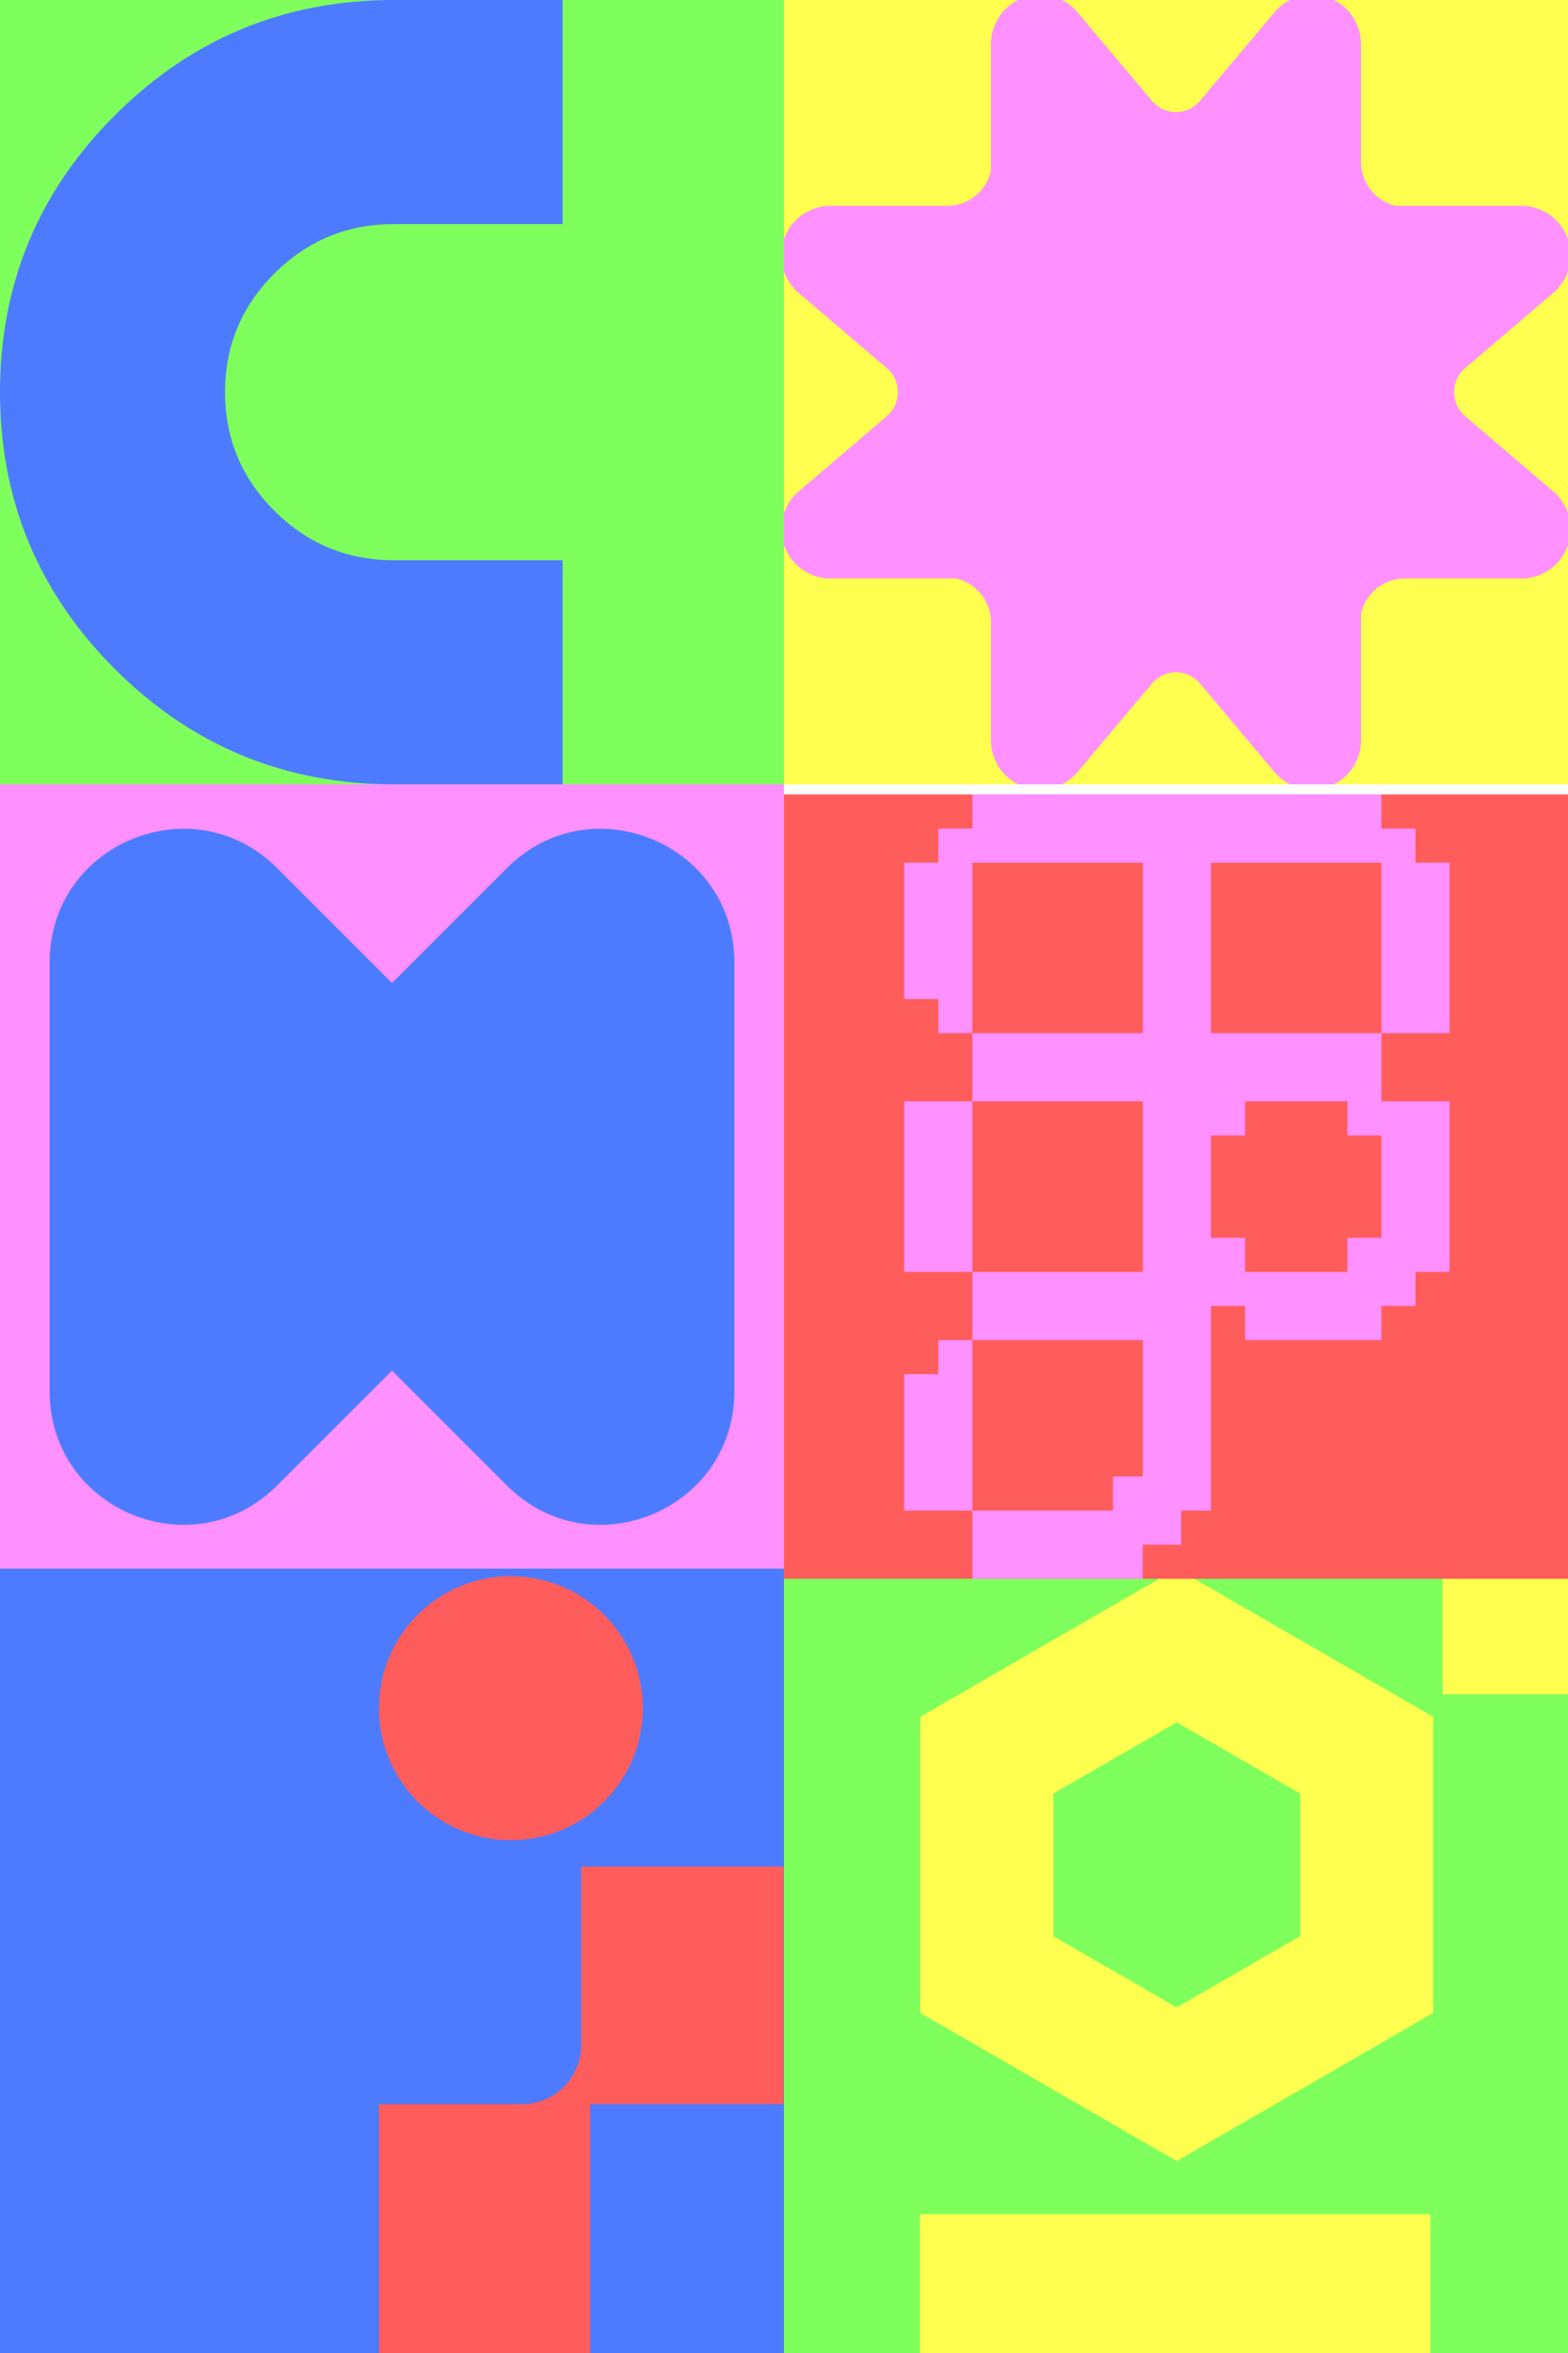 <svg width="620" height="930" viewBox="0 0 620 930" fill="none" xmlns="http://www.w3.org/2000/svg">
<g clip-path="url(#clip0_319_18708)">
<rect width="620" height="930" fill="white"/>
<g clip-path="url(#clip1_319_18708)">
<rect width="310" height="310" transform="translate(310 620)" fill="#7FFF5B"/>
<rect x="570.4" y="620" width="49.637" height="49.637" fill="#FFFF50"/>
<path fill-rule="evenodd" clip-rule="evenodd" d="M465.301 680.725L416.507 708.896V765.239L465.301 793.41L514.095 765.239V708.896L465.301 680.725ZM566.685 678.534L465.301 620L363.917 678.534V795.601L465.301 854.135L566.685 795.601V678.534Z" fill="#FFFF50"/>
<path d="M565.574 875.12H363.733V942.401H565.574V875.12Z" fill="#FFFF50"/>
</g>
<g clip-path="url(#clip2_319_18708)">
<rect width="310" height="310" transform="translate(0 620)" fill="#4D7BFF"/>
<g filter="url(#filter0_d_319_18708)">
<path fill-rule="evenodd" clip-rule="evenodd" d="M202.008 723.316C230.824 723.316 254.183 699.957 254.183 671.142C254.183 642.326 230.824 618.967 202.008 618.967C173.193 618.967 149.833 642.326 149.833 671.142C149.833 699.957 173.193 723.316 202.008 723.316ZM206.666 827.669H309.839V733.754H229.835V804.193C229.835 817.057 219.49 827.504 206.666 827.669ZM149.834 827.67H233.314V932.02H149.834V827.67Z" fill="#FF5C5C"/>
</g>
</g>
<g filter="url(#filter1_d_319_18708)">
<rect width="310" height="310" transform="translate(310 310)" fill="#FF5C5C"/>
<path fill-rule="evenodd" clip-rule="evenodd" d="M384.49 310H546.229L546.229 323.478H559.707V336.957H573.186V404.348L546.229 404.348V336.957H478.838V404.348H546.229V431.304L573.186 431.304V498.696H559.707V512.174H546.229L546.229 525.652H492.316V512.174H478.838L478.838 593.043H467.044V606.522H451.881V620H384.49V593.043H440.088V579.565H451.881V525.652H384.49V498.696H451.881V431.304L384.49 431.304V404.348H451.881V336.957H384.49V404.348L371.012 404.348V390.87H357.533V336.957H371.012V323.478H384.49V310ZM532.751 444.783H546.229V485.217H532.751V498.696H492.316V485.217H478.838V444.783H492.316V431.304H532.751V444.783Z" fill="#FF90FF"/>
<path d="M384.49 431.304V498.696L357.533 498.696V431.304L384.49 431.304Z" fill="#FF90FF"/>
<path d="M384.49 525.652H371.012V539.13H357.533V593.043H384.49V525.652Z" fill="#FF90FF"/>
</g>
<rect width="310" height="310" transform="translate(0 310)" fill="#FF90FF"/>
<path fill-rule="evenodd" clip-rule="evenodd" d="M155 388.529L109.542 343.091C76.363 309.928 19.633 333.415 19.633 380.315V549.917C19.633 596.818 76.363 620.305 109.542 587.142L155 541.704L200.458 587.142C233.637 620.306 290.367 596.818 290.367 549.918V380.316C290.367 333.416 233.637 309.928 200.458 343.091L155 388.529Z" fill="#4D7BFF"/>
<g clip-path="url(#clip3_319_18708)">
<rect width="310" height="310" transform="translate(310)" fill="#FFFF50"/>
<path fill-rule="evenodd" clip-rule="evenodd" d="M551.913 81.375C544.024 79.566 538.141 72.461 538.141 63.973V40.77V17.445C538.141 6.669 529.462 -2.067 518.758 -2.067C515.648 -2.067 512.621 -1.314 509.916 0.081C507.665 1.238 505.636 2.845 503.963 4.836L474.471 39.888C469.512 45.779 460.487 45.779 455.528 39.888L426.037 4.836C422.352 0.457 416.942 -2.067 411.242 -2.067C400.538 -2.067 391.859 6.669 391.859 17.445V67.511C390.062 75.452 383.004 81.375 374.571 81.375H351.521H328.35C317.645 81.375 308.967 90.111 308.967 100.886C308.967 106.624 311.474 112.07 315.823 115.779L350.645 145.466C356.498 150.458 356.498 159.542 350.645 164.534L315.823 194.221C311.474 197.931 308.967 203.376 308.967 209.114C308.967 219.889 317.645 228.625 328.35 228.625H378.087C385.975 230.434 391.859 237.539 391.859 246.027V269.23V292.555C391.859 303.331 400.538 312.067 411.242 312.067C416.942 312.067 422.352 309.543 426.037 305.164L455.528 270.112C460.487 264.221 469.512 264.221 474.471 270.112L503.963 305.164C506.29 307.932 509.31 309.958 512.656 311.073C514.602 311.725 516.659 312.067 518.758 312.067C529.462 312.067 538.141 303.331 538.141 292.555V242.489C539.938 234.548 546.996 228.625 555.428 228.625H578.479H601.65C612.355 228.625 621.033 219.889 621.033 209.114C621.033 206.855 620.645 204.641 619.911 202.56C618.775 199.356 616.815 196.47 614.176 194.221L579.355 164.534C573.502 159.542 573.502 150.458 579.355 145.466L614.176 115.779C618.526 112.07 621.033 106.624 621.033 100.886C621.033 90.111 612.355 81.375 601.65 81.375H551.913Z" fill="#FF90FF"/>
</g>
<rect width="310" height="310" fill="#7FFF5B"/>
<path d="M155.71 0H222.443V88.571H155.71C137.322 88.571 121.602 95.067 108.552 108.057C95.502 121.048 88.977 136.695 88.977 155C88.977 173.305 95.502 188.952 108.552 201.943C121.602 214.933 137.322 221.429 155.71 221.429H222.443V310H155.71C112.705 310 76.001 294.869 45.601 264.607C15.2 234.345 0 197.81 0 155C0 112.19 15.2 75.655 45.601 45.393C76.001 15.131 112.705 0 155.71 0Z" fill="#4D7BFF"/>
</g>
<defs>
<filter id="filter0_d_319_18708" x="145.833" y="618.967" width="168.006" height="321.054" filterUnits="userSpaceOnUse" color-interpolation-filters="sRGB">
<feFlood flood-opacity="0" result="BackgroundImageFix"/>
<feColorMatrix in="SourceAlpha" type="matrix" values="0 0 0 0 0 0 0 0 0 0 0 0 0 0 0 0 0 0 127 0" result="hardAlpha"/>
<feOffset dy="4"/>
<feGaussianBlur stdDeviation="2"/>
<feComposite in2="hardAlpha" operator="out"/>
<feColorMatrix type="matrix" values="0 0 0 0 0 0 0 0 0 0 0 0 0 0 0 0 0 0 0.25 0"/>
<feBlend mode="normal" in2="BackgroundImageFix" result="effect1_dropShadow_319_18708"/>
<feBlend mode="normal" in="SourceGraphic" in2="effect1_dropShadow_319_18708" result="shape"/>
</filter>
<filter id="filter1_d_319_18708" x="306" y="310" width="318" height="318" filterUnits="userSpaceOnUse" color-interpolation-filters="sRGB">
<feFlood flood-opacity="0" result="BackgroundImageFix"/>
<feColorMatrix in="SourceAlpha" type="matrix" values="0 0 0 0 0 0 0 0 0 0 0 0 0 0 0 0 0 0 127 0" result="hardAlpha"/>
<feOffset dy="4"/>
<feGaussianBlur stdDeviation="2"/>
<feComposite in2="hardAlpha" operator="out"/>
<feColorMatrix type="matrix" values="0 0 0 0 0 0 0 0 0 0 0 0 0 0 0 0 0 0 0.25 0"/>
<feBlend mode="normal" in2="BackgroundImageFix" result="effect1_dropShadow_319_18708"/>
<feBlend mode="normal" in="SourceGraphic" in2="effect1_dropShadow_319_18708" result="shape"/>
</filter>
<clipPath id="clip0_319_18708">
<rect width="620" height="930" fill="white"/>
</clipPath>
<clipPath id="clip1_319_18708">
<rect width="310" height="310" fill="white" transform="translate(310 620)"/>
</clipPath>
<clipPath id="clip2_319_18708">
<rect width="310" height="310" fill="white" transform="translate(0 620)"/>
</clipPath>
<clipPath id="clip3_319_18708">
<rect width="310" height="310" fill="white" transform="translate(310)"/>
</clipPath>
</defs>
</svg>
